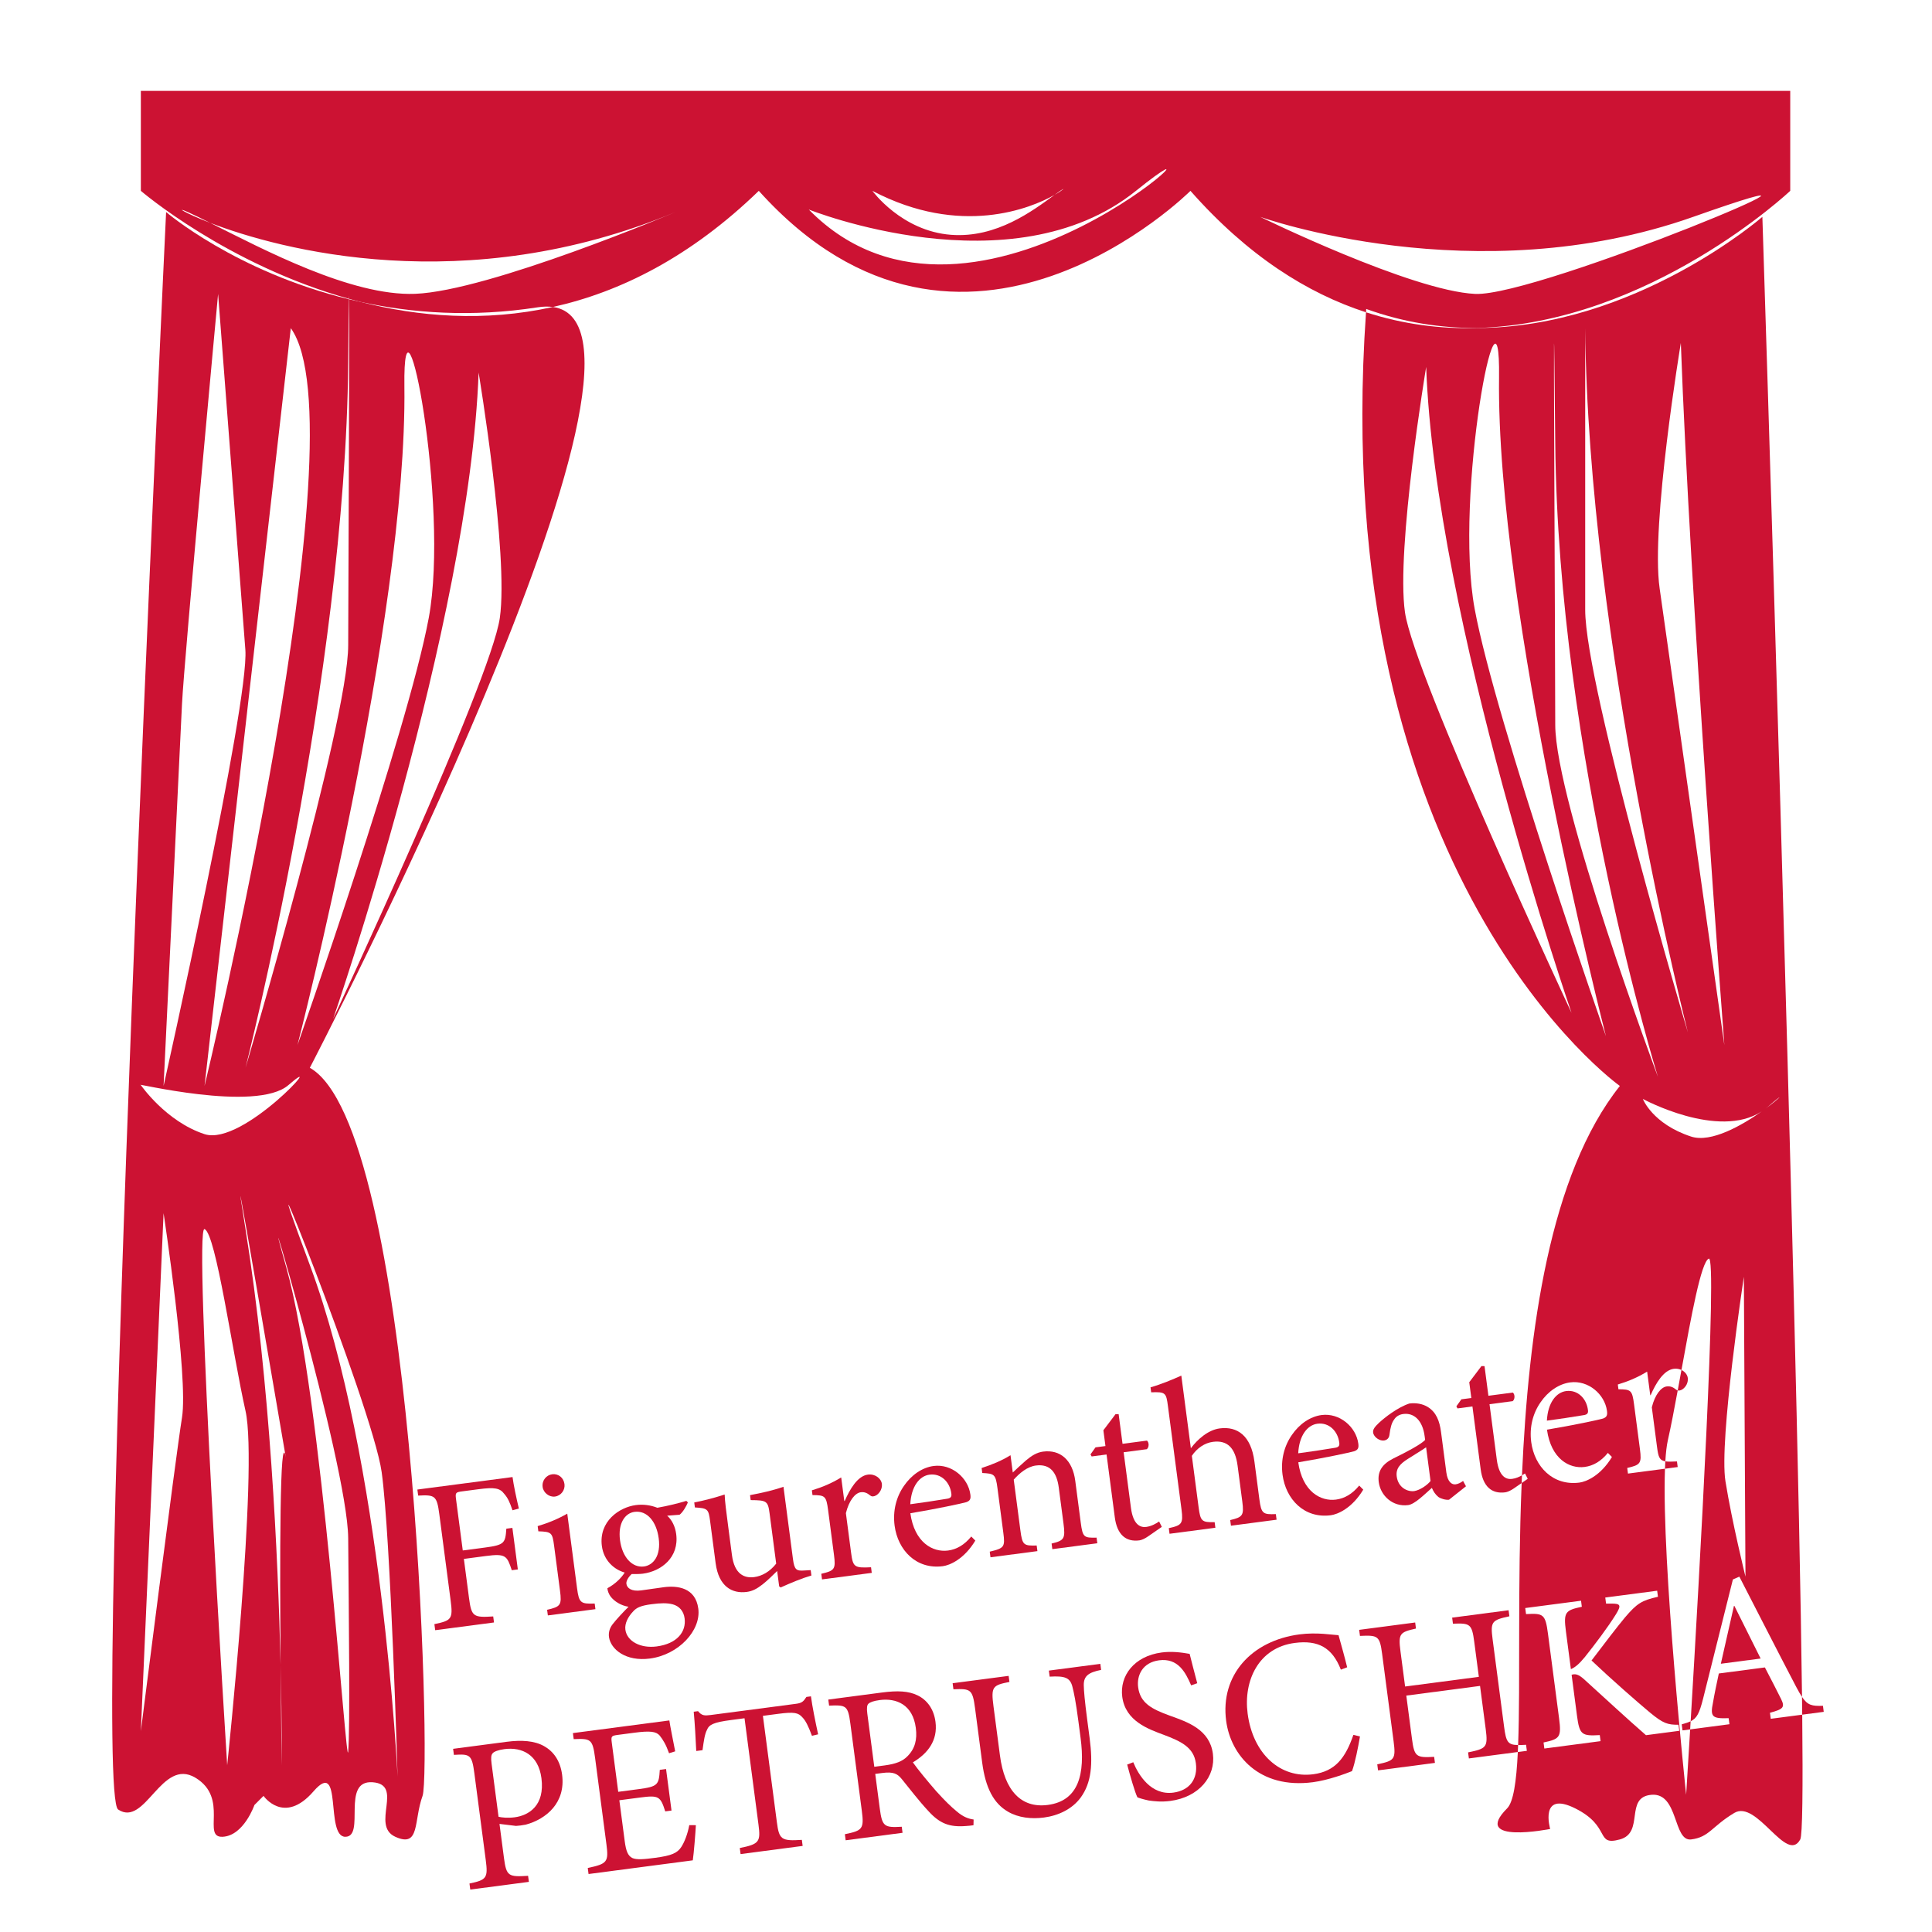 <?xml version="1.0" encoding="utf-8"?>
<!-- Generator: Adobe Illustrator 16.0.0, SVG Export Plug-In . SVG Version: 6.00 Build 0)  -->
<!DOCTYPE svg PUBLIC "-//W3C//DTD SVG 1.1//EN" "http://www.w3.org/Graphics/SVG/1.1/DTD/svg11.dtd">
<svg version="1.1" id="Ebene_1" xmlns="http://www.w3.org/2000/svg" xmlns:xlink="http://www.w3.org/1999/xlink" x="0px" y="0px"
	 width="425.2px" height="425.2px" viewBox="0 0 425.2 425.2" enable-background="new 0 0 425.2 425.2" xml:space="preserve">
<g>
	<g>
		<g>
			<path fill="#CC1233" d="M325.019,72.189C363.154,71.127,394,42.001,394,42.001v-22H31v22c0,0,18.834,16.209,45.794,23.763
				c0.021-0.94,0.036-0.872,0.045,0.013c0.83,0.232,1.667,0.456,2.512,0.671c11.295,2.463,24.438,3.439,38.982,1.187
				c1.238-0.191,2.35-0.211,3.347-0.073c14.858-3.299,30.309-11.019,45.319-25.56c45,50,95,0,95,0
				c12.608,14.29,25.746,22.557,38.635,26.728c0.018-0.247,0.029-0.487,0.047-0.734C308.982,70.996,317.174,72.206,325.019,72.189z
				 M91.333,64.667c-14.041,0.521-33.39-9.782-45.069-15.616c-5.756-2.216-7.78-3.668-4.931-2.38c1.414,0.639,3.08,1.456,4.931,2.38
				c15.121,5.823,56.047,16.937,102.402-2.38C148.667,46.671,107.6,64.064,91.333,64.667z M232.096,42.888
				c0.436-0.317,0.855-0.62,1.237-0.887C234.578,41.133,234.047,41.777,232.096,42.888c-4.782,3.477-12.738,9.542-22.757,8.793
				C198.407,50.865,192,42.001,192,42.001C211.41,52.191,226.875,45.859,232.096,42.888z M178,46.112c0,0,44.667,17.89,72-4.111
				S214.666,83.557,178,46.112z M372.666,47.721c48-16.965-34,17.612-48,16.965s-47.333-16.965-47.333-16.965
				S324.666,64.686,372.666,47.721z"/>
			<path fill="#CC1233" d="M79.352,66.447c-0.847-0.185-1.686-0.375-2.511-0.576c0.078,8.005-0.209,73.75-0.209,76.13
				c0,17-22.6,93-22.6,93s21.972-86.299,22.6-155c0.074-8.061,0.125-12.477,0.161-14.143c-24.989-6.084-40.236-19.188-40.236-19.188
				S19.999,394.243,25.999,398.243s9.5-11.5,17-7s1.338,13.227,6,13s6.994-6.992,6.994-6.992l2.006-2.008c0,0,4.5,6.5,11-1
				s2.5,10,7,10s-1-12.5,6-12s-0.5,9.5,5,12s4-3.5,6-9s-1.81-147.242-24.81-160.242c0,0,84.885-163.074,53.491-167.44
				C106.6,70.91,92.133,69.699,79.352,66.447z M45.016,239.001L64,72.223C80,94.445,45.016,239.001,45.016,239.001z M40.052,155.001
				C40.536,144.974,48,64.686,48,64.686s5.104,66.613,6,78.315s-18,96-18,96S39.568,165.028,40.052,155.001z M40.052,312.001
				c-1.448,9-9.052,69-9.052,69l5-114C36,267.001,41.5,303.001,40.052,312.001z M31,238.809c-2.193-0.762,25.391,6.149,32.477,0
				c9.28-8.054-9.945,13.58-18.461,10.796S31,238.809,31,238.809z M50,388.501c0,0-7.5-119-4.984-118s6.129,27.192,9.015,40
				S50,388.501,50,388.501z M62.902,320.761c-1.346-7.157-1.329,23.258-1.148,45.657C62.071,379.9,62,388.501,62,388.501
				s-0.147-9.844-0.246-22.083c-0.556-23.622-2.304-62.241-7.724-95.923C49.223,240.611,61.525,312.761,62.902,320.761
				c0.02,0.104,0.039,0.199,0.059,0.319C63.07,321.728,63.04,321.561,62.902,320.761z M76.631,385.501
				c-0.44,5.02-5.631-78.225-13.604-106.5s13.473,43,13.604,59.5S77.071,380.481,76.631,385.501z M84,324.001c2,14.5,3.5,67,3.5,67
				s-3.28-69.562-19.311-112.59S82,309.501,84,324.001z M65.47,230.001c0,0,24.167-93.723,23.53-145c-0.333-26.854,10,26,5.359,51
				S65.47,230.001,65.47,230.001z M110.002,136c-2,14-36.667,88.178-36.667,88.178s30-86.845,32-142.178
				C105.335,82,112.002,122,110.002,136z"/>
			<path fill="#CC1233" d="M76.839,65.776c-0.015-0.004-0.03-0.009-0.045-0.013c-0.001,0.034-0.001,0.058-0.002,0.095
				c0.017,0.004,0.033,0.008,0.049,0.013C76.84,65.835,76.84,65.81,76.839,65.776z"/>
			<path fill="#CC1233" d="M349.484,310.359c-0.277-2.481-2.195-4.553-4.812-4.209c-2.189,0.287-4.021,2.561-4.229,6.511
				c2.664-0.351,5.275-0.742,8.024-1.2C349.324,311.349,349.572,311.026,349.484,310.359z"/>
			<path fill="#CC1233" d="M389.713,378.278l-0.175-1.333c2.947-0.774,3.325-1.212,2.464-2.986c-0.863-1.775-2.151-4.221-3.58-6.986
				l-10.139,1.331c-0.479,2.242-0.931,4.335-1.287,6.415c-0.653,3.136-0.162,3.557,3.45,3.421l0.175,1.332l-8.647,1.136
				c-0.528,8.776-0.882,14.394-0.882,14.394s-5.432-51.195-4.659-71.762l-8.146,1.07l-0.163-1.237
				c2.914-0.673,3.21-1.003,2.797-4.144l-1.293-9.854c-0.412-3.141-0.676-3.299-3.439-3.324l-0.137-1.047
				c2.282-0.687,4.302-1.533,6.455-2.832l0.682,5.188l0.094-0.012c1.116-2.568,2.812-5.502,5.098-5.803
				c0.623-0.082,1.197,0.032,1.68,0.265c2.132-11.74,4.323-23.835,6.018-24.509c1.934-0.769-2.048,69.318-3.995,101.819
				c1.359-0.663,1.917-1.737,2.725-4.927l6.57-26.282l1.42-0.622c4.025,7.799,8.402,16.423,12.536,24.306
				c0.479,0.904,0.881,1.61,1.259,2.171c-1.035-87.184-8.726-325.745-8.726-325.745s-27.982,24.393-62.847,24.468
				c-7.886,0.219-16.083-0.773-24.384-3.46c-8.691,124.441,55.866,170.272,55.866,170.272
				c-15.464,19.447-20.128,53.824-21.542,85.692c0.252-0.143,0.483-0.285,0.669-0.41l0.591,1.181l-1.329,0.922
				c-0.936,22.838-0.263,44.218-0.781,57.667c0.489,0.005,1.062-0.02,1.747-0.059l0.176,1.333l-1.988,0.261
				c-0.316,6.591-0.977,11.022-2.361,12.407c-8,8,9.48,4.529,9.48,4.529s-2.48-8.529,5.52-4.529s4.319,8.332,9.819,6.832
				s0.951-9.326,6.951-9.826s4.739,10.326,8.739,9.826s4.49-2.832,9.49-5.832s11.519,11.332,14.519,5.832
				c0.491-0.9,0.598-11.074,0.434-27.458L389.713,378.278z M388.978,243.666c4.15-3.602,2.927-2.127-0.447,0.352
				C388.68,243.9,388.833,243.792,388.978,243.666z M379.742,326.001c-1.447-9,4.053-45,4.053-45l0.353,65.988
				C384.147,346.989,381.19,335.001,379.742,326.001z M387.712,244.606c-4.273,3.024-11.107,6.978-15.521,5.534
				c-8.516-2.784-10.627-8.282-10.627-8.282S378.148,250.868,387.712,244.606z M369.923,75.485
				c2,55.333,9.577,154.516,9.577,154.516s-12.243-86.516-14.243-100.516S369.923,75.485,369.923,75.485z M348.875,72.223
				c0.628,68.701,22.6,155,22.6,155s-22.6-76-22.6-93V72.223z M309.209,134.754c-2-14,4.666-54,4.666-54
				c2,55.333,32,142.178,32,142.178S311.209,148.754,309.209,134.754z M324.555,134.051c-4.641-25,5.693-77.854,5.359-51
				c-0.637,51.277,23.529,145,23.529,145S329.195,159.051,324.555,134.051z M342.283,159.49c0-17-0.628-130.701,0-62
				s22.6,139.511,22.6,139.511S342.283,176.49,342.283,159.49z M339.042,308.632c1.664-2.445,4.065-4.068,6.54-4.393
				c3.951-0.52,7.602,2.584,8.09,6.296c0.125,0.952-0.063,1.364-0.895,1.668c-0.791,0.249-6.678,1.505-12.316,2.439
				c0.897,6.467,4.96,8.645,8.291,8.207c1.904-0.25,3.613-1.248,5.113-3.091l0.894,0.898c-2.505,4.154-5.677,5.442-7.152,5.636
				c-5.854,0.769-9.905-3.541-10.612-8.919C336.563,314.09,337.372,311.03,339.042,308.632z M362.252,381.884
				c-4.209-3.66-8.676-7.817-13.622-12.301c-1.263-1.141-1.955-1.244-2.745-0.995l1.188,9.044c0.55,4.188,1.069,4.459,5.01,4.232
				l0.176,1.332l-12.376,1.625l-0.175-1.332c3.58-0.761,3.965-1.15,3.414-5.339l-2.443-18.609c-0.568-4.332-1.028-4.514-4.826-4.306
				l-0.175-1.332l12.28-1.612l0.175,1.332c-3.628,0.768-4.06,1.163-3.503,5.398l1.094,8.329c1.01-0.423,1.873-1.214,3.044-2.627
				c2.286-2.865,5.091-6.575,6.89-9.475c1.154-1.895,1.093-2.37-1.128-2.32l-1.065-0.006l-0.176-1.332l11.424-1.5l0.174,1.333
				c-3.573,0.808-4.605,1.428-7.289,4.587c-1.59,1.904-4.525,5.728-7.33,9.437c4.205,3.999,10.168,9.22,12.885,11.477
				c2.879,2.382,3.887,2.686,6.256,2.665l0.176,1.333L362.252,381.884z"/>
			<path fill="#CC1233" d="M366.807,305.131c-1.238,0.163-2.573,1.792-3.27,4.594l1.144,8.71c0.285,2.168,0.505,2.96,1.83,3.18
				c0.113-1.898,0.292-3.469,0.55-4.613c0.692-3.07,1.426-6.913,2.177-10.991c-0.108-0.028-0.209-0.072-0.3-0.142
				C368.177,305.242,367.568,305.03,366.807,305.131z"/>
			<path fill="#CC1233" d="M381.609,353.438c-0.986,4.294-1.965,8.635-2.881,12.725l8.758-1.149l-5.782-11.587L381.609,353.438z"/>
			<path fill="#CC1233" d="M108.546,355.748c-4.369,0.281-4.787,0.047-5.324-4.047l-1.131-8.614l4.902-0.644
				c4.331-0.569,4.597-0.022,5.641,3.133l1.333-0.175l-1.2-9.139l-1.332,0.175c-0.219,3.128-0.354,3.581-4.685,4.149l-4.902,0.644
				l-1.488-11.327c-0.181-1.381-0.051-1.494,1.33-1.676l3.617-0.475c3.617-0.476,4.714-0.232,5.651,1
				c0.798,0.913,1.202,1.779,1.833,3.633l1.403-0.378c-0.532-2.205-1.17-5.221-1.395-6.934l-20.942,2.75l0.175,1.333
				c3.703-0.196,4.115-0.008,4.658,4.133l2.487,18.942c0.538,4.094,0.194,4.429-3.575,5.215l0.175,1.333l12.945-1.7L108.546,355.748
				z"/>
			<path fill="#CC1233" d="M118.479,337.014c2.918,0.101,3.086,0.272,3.474,3.223l1.288,9.806c0.425,3.236,0.129,3.565-2.832,4.245
				l0.163,1.237l10.471-1.375l-0.163-1.237c-3.083,0.114-3.454-0.128-3.879-3.364l-2.156-16.421
				c-1.982,1.132-4.138,2.044-6.515,2.744L118.479,337.014z"/>
			<path fill="#CC1233" d="M122.123,329.369c1.38-0.182,2.277-1.461,2.109-2.746c-0.188-1.428-1.372-2.338-2.705-2.163
				c-1.285,0.169-2.29,1.366-2.103,2.795C119.593,328.539,120.885,329.531,122.123,329.369z"/>
			<path fill="#CC1233" d="M151.389,330.658l-0.335-0.343c-1.676,0.51-4.066,1.115-6.385,1.517c-1.48-0.581-3.107-0.803-4.726-0.591
				c-3.665,0.481-8.195,3.594-7.482,9.021c0.425,3.236,2.765,5.204,5.025,5.827c-0.636,1.052-1.997,2.489-3.807,3.453
				c0.015,0.482,0.265,1.273,0.786,1.931c0.75,0.918,2.083,1.856,3.866,2.154c-1.03,1.007-2.686,2.774-3.512,3.852
				c-0.621,0.807-0.931,1.768-0.793,2.814c0.404,2.707,3.713,5.42,8.997,4.726c6.331-0.831,11.292-6.179,10.661-10.986
				c-0.612-4.664-4.64-5.104-7.591-4.716c-1.571,0.206-3.278,0.479-4.992,0.704c-2.142,0.281-3.117-0.511-3.242-1.463
				c-0.087-0.666,0.562-1.623,1.171-2.14c0.774-0.004,1.649,0.026,2.458-0.08c4.046-0.531,8.004-3.568,7.33-8.709
				c-0.225-1.713-0.942-3.12-1.984-4.049l2.732-0.213C150.271,332.839,151.061,331.477,151.389,330.658z M139.337,354.657
				c0.757-0.873,1.767-1.298,4.051-1.598c1.999-0.263,3.398-0.301,4.65,0.02c1.455,0.391,2.42,1.473,2.633,3.092
				c0.388,2.951-1.638,5.589-6.16,6.183c-3.522,0.463-6.539-1.126-6.876-3.696C137.455,357.277,138.231,355.819,139.337,354.657z
				 M141.765,344.752c-2.665,0.351-4.824-2.078-5.311-5.79c-0.488-3.713,1.106-5.955,3.201-6.229
				c2.713-0.356,4.823,2.077,5.317,5.838C145.465,342.33,143.853,344.43,141.765,344.752z"/>
			<path fill="#CC1233" d="M165.987,347.091c-2.142,0.281-4.338-0.591-4.895-4.828l-0.837-6.377
				c-0.425-3.237-0.719-5.475-0.77-6.969c-2.229,0.729-4.476,1.314-6.694,1.751l0.144,1.095c2.782,0.167,2.998,0.333,3.341,2.95
				l1.225,9.329c0.675,5.14,3.645,6.735,6.833,6.316c1.285-0.169,2.234-0.682,3.508-1.671c1.227-0.983,2.208-1.985,3.197-2.938
				l0.443,3.379l0.323,0.248c2.286-1.026,4.625-2.012,6.771-2.632l-0.156-1.189l-1.346,0.079c-1.821,0.142-2.246-0.142-2.558-2.521
				l-2.088-15.897c-2.454,0.855-4.904,1.371-7.36,1.839l0.144,1.095c3.489,0.026,3.799,0.179,4.156,2.892l1.457,11.09
				C169.415,345.915,167.701,346.866,165.987,347.091z"/>
			<path fill="#CC1233" d="M191.7,344.926c-3.703,0.195-3.978-0.06-4.39-3.2l-1.144-8.711c0.697-2.802,2.032-4.431,3.27-4.594
				c0.761-0.1,1.37,0.112,2.13,0.738c0.323,0.248,0.757,0.239,1.297-0.073c0.848-0.548,1.342-1.58,1.217-2.533
				c-0.15-1.142-1.455-2.229-3.073-2.017c-2.284,0.3-3.981,3.234-5.097,5.802l-0.095,0.013l-0.681-5.188
				c-2.153,1.3-4.173,2.146-6.455,2.833l0.137,1.047c2.763,0.024,3.026,0.184,3.439,3.324l1.293,9.853
				c0.413,3.142,0.117,3.471-2.797,4.144l0.163,1.238l10.947-1.438L191.7,344.926z"/>
			<path fill="#CC1233" d="M213.565,328.933c-0.487-3.712-4.139-6.815-8.089-6.296c-2.475,0.324-4.876,1.947-6.541,4.393
				c-1.67,2.398-2.479,5.458-2.047,8.742c0.706,5.378,4.758,9.688,10.612,8.919c1.476-0.193,4.647-1.481,7.152-5.636l-0.894-0.898
				c-1.5,1.843-3.209,2.841-5.113,3.091c-3.332,0.438-7.394-1.74-8.292-8.207c5.639-0.935,11.525-2.19,12.316-2.439
				C213.502,330.297,213.69,329.886,213.565,328.933z M208.361,329.858c-2.749,0.457-5.36,0.85-8.025,1.199
				c0.207-3.949,2.039-6.223,4.229-6.51c2.618-0.344,4.536,1.728,4.813,4.209C209.465,329.424,209.217,329.746,208.361,329.858z"/>
			<path fill="#CC1233" d="M231.438,339.707l0.163,1.237l9.899-1.3l-0.163-1.237c-2.797,0.077-3.061-0.083-3.484-3.318l-1.207-9.187
				c-0.605-4.617-3.33-6.922-7.09-6.428c-1.381,0.181-2.543,0.914-3.763,1.946c-1.084,0.965-2.037,1.816-2.896,2.655l-0.5-3.808
				c-1.969,1.227-4.131,2.092-6.359,2.82l0.144,1.096c2.633,0.138,2.937,0.242,3.337,3.289l1.294,9.853
				c0.413,3.141,0.206,3.41-2.987,4.168l0.162,1.238l10.329-1.356l-0.163-1.237c-2.846,0.083-3.156-0.07-3.58-3.307l-1.469-11.185
				c1.265-1.425,2.965-2.859,4.869-3.109c3.188-0.418,4.611,1.573,5.043,4.857l1.044,7.948
				C234.492,338.629,234.209,339.053,231.438,339.707z"/>
			<path fill="#CC1233" d="M250.76,339.01c0.429-0.056,1.165-0.347,1.918-0.881l3.018-2.092l-0.592-1.181
				c-0.621,0.42-1.654,1.04-2.844,1.196s-2.854-0.352-3.36-4.206l-1.606-12.232l5.093-0.668c0.527-0.408,0.532-1.475,0.042-1.895
				l-5.379,0.706l-0.855-6.521l-0.68-0.008l-2.681,3.549l0.456,3.474l-2.189,0.287l-1.104,1.549l0.253,0.451l3.284-0.431
				l1.818,13.85C245.846,337.719,247.762,339.403,250.76,339.01z"/>
			<path fill="#CC1233" d="M266.938,317.325c3.189-0.418,4.922,1.339,5.434,5.242l1.037,7.9c0.406,3.094,0.063,3.43-2.66,4.077
				l0.163,1.238l10.042-1.319l-0.162-1.237c-2.839,0.131-3.209-0.111-3.622-3.252l-1.094-8.33c-0.75-5.711-3.782-7.782-7.637-7.276
				c-2.57,0.338-4.909,2.438-6.351,4.368l-2.1-15.991c-1.781,0.814-4.537,1.951-6.777,2.584l0.144,1.096
				c3.179-0.127,3.306,0.098,3.698,3.096l2.981,22.704c0.413,3.141,0.021,3.482-2.802,4.096l0.162,1.237l10.09-1.325l-0.162-1.237
				c-2.846,0.083-3.127-0.219-3.527-3.265l-1.488-11.327C263.439,318.704,265.129,317.563,266.938,317.325z"/>
			<path fill="#CC1233" d="M298.942,317.722c-0.487-3.712-4.139-6.814-8.089-6.297c-2.476,0.326-4.877,1.948-6.541,4.394
				c-1.67,2.399-2.479,5.458-2.047,8.742c0.706,5.378,4.758,9.688,10.611,8.919c1.477-0.193,4.648-1.481,7.152-5.636l-0.893-0.898
				c-1.501,1.843-3.21,2.841-5.113,3.091c-3.332,0.438-7.395-1.74-8.292-8.207c5.639-0.935,11.525-2.19,12.316-2.439
				C298.879,319.086,299.067,318.675,298.942,317.722z M293.738,318.647c-2.748,0.457-5.359,0.85-8.025,1.199
				c0.207-3.949,2.039-6.223,4.229-6.51c2.618-0.344,4.535,1.728,4.813,4.209C294.843,318.213,294.595,318.535,293.738,318.647z"/>
			<path fill="#CC1233" d="M303.44,326.186c0.394,2.999,3.095,5.501,6.474,5.057c1.428-0.188,3.481-2.248,5.217-3.783
				c0.344,0.778,0.717,1.406,1.424,1.991c0.586,0.408,1.642,0.705,2.355,0.611l3.727-2.959l-0.639-1.175
				c-0.438,0.348-1.072,0.674-1.645,0.749c-0.809,0.105-1.76-0.496-2.041-2.638l-1.162-8.853c-0.324-2.475-1.057-4.363-2.904-5.525
				c-1.16-0.72-2.644-0.961-4.072-0.773c-2.644,0.881-5.494,3.143-6.701,4.27c-0.816,0.785-1.367,1.389-1.273,2.104
				c0.145,1.095,1.507,1.885,2.363,1.772c0.666-0.088,1.146-0.489,1.236-1.276c0.188-1.525,0.479-2.629,1.016-3.328
				c0.401-0.635,1.064-1.108,2.018-1.233c2.379-0.312,4.254,1.426,4.703,4.853l0.113,0.857c-0.936,0.994-4.24,2.735-6.971,4.062
				C304.178,322.215,303.135,323.854,303.44,326.186z M309.84,321.085c0.937-0.607,3.09-1.907,4.021-2.562l0.976,7.426
				c-0.792,0.976-2.352,2.004-3.583,2.213c-1.476,0.193-3.535-0.745-3.86-3.221C307.168,323.228,308.096,322.186,309.84,321.085z"/>
			<path fill="#CC1233" d="M332.783,325.479c-1.189,0.156-2.854-0.352-3.36-4.206l-1.606-12.232l5.093-0.669
				c0.527-0.408,0.532-1.475,0.042-1.895l-5.379,0.707l-0.855-6.521l-0.68-0.008l-2.681,3.548l0.456,3.475l-2.189,0.287
				l-1.104,1.549l0.253,0.451l3.284-0.432l1.818,13.851c0.494,3.761,2.41,5.445,5.408,5.052c0.429-0.057,1.165-0.347,1.918-0.881
				l1.688-1.17c0.022-0.564,0.044-1.127,0.069-1.692C334.366,325.03,333.618,325.37,332.783,325.479z"/>
			<path fill="#CC1233" d="M370.234,305.796c0.848-0.548,1.342-1.581,1.217-2.533c-0.093-0.702-0.623-1.381-1.393-1.753
				c-0.275,1.516-0.55,3.022-0.821,4.5C369.514,306.082,369.846,306.021,370.234,305.796z"/>
			<path fill="#CC1233" d="M369.07,321.635c-1.147,0.061-1.965,0.077-2.56-0.021c-0.03,0.518-0.057,1.06-0.078,1.625l2.8-0.367
				L369.07,321.635z"/>
			<path fill="#CC1233" d="M119.736,384.292c-2.091-1.178-4.879-1.393-8.258-0.949l-11.756,1.544l0.175,1.332
				c3.554-0.224,3.959-0.084,4.509,4.104l2.5,19.038c0.519,3.95,0.188,4.382-3.583,5.167l0.175,1.333l12.899-1.694l-0.175-1.332
				c-4.321,0.276-4.781,0.095-5.312-3.95l-0.981-7.474l3.641,0.442c0.53-0.021,1.435-0.141,2.142-0.281
				c4.536-1.226,8.806-4.836,8-10.976C123.298,387.454,121.773,385.429,119.736,384.292z M113.271,399.956
				c-1.571,0.206-2.899,0.042-3.55-0.115l-1.531-11.661c-0.175-1.333-0.107-1.923,0.23-2.306c0.289-0.377,1.257-0.746,2.59-0.921
				c3.903-0.513,7.475,1.246,8.149,6.386C119.954,397.385,116.365,399.55,113.271,399.956z"/>
			<path fill="#CC1233" d="M149.953,406.469c-0.885,1.374-2.167,1.931-5.785,2.406c-2.38,0.312-4.052,0.483-5.031,0.031
				c-0.938-0.507-1.354-1.47-1.648-3.706l-1.181-8.996l4.521-0.594c4.141-0.544,4.512-0.301,5.58,3.044l1.38-0.182l-1.2-9.138
				l-1.38,0.181c-0.2,3.271-0.388,3.684-4.671,4.246l-4.474,0.588l-1.418-10.806c-0.188-1.428-0.105-1.535,1.37-1.729l3.618-0.476
				c3.427-0.449,4.755-0.285,5.553,0.626c0.756,0.967,1.37,1.951,2.061,3.895l1.349-0.42c-0.461-2.408-1.125-5.614-1.281-6.803
				l-21.228,2.787l0.175,1.332c3.757-0.154,4.156-0.061,4.719,4.223l2.487,18.942c0.506,3.855,0.176,4.286-4.112,5.188l0.175,1.332
				l22.941-3.013c0.234-1.531,0.599-6.131,0.679-7.738l-1.453-0.003C151.328,403.674,150.636,405.41,149.953,406.469z"/>
			<path fill="#CC1233" d="M177.474,373.466c-0.643,1.004-0.986,1.341-2.271,1.51l-18.8,2.469c-1.333,0.175-1.964,0.16-2.774-0.848
				l-0.952,0.125c0.249,2.631,0.417,5.757,0.554,8.643l1.38-0.182c0.296-2.168,0.502-3.551,0.967-4.436
				c0.475-1.176,1.376-1.682,5.327-2.2l2.951-0.388l3.075,23.417c0.494,3.76,0.176,4.286-4.118,5.141l0.175,1.333l13.66-1.794
				l-0.175-1.332c-4.559,0.308-5.002-0.119-5.496-3.879l-3.075-23.417l3.379-0.443c3.57-0.469,4.423-0.242,5.334,0.801
				c0.671,0.686,1.255,1.819,2.079,4.035l1.361-0.324c-0.601-2.729-1.294-6.172-1.582-8.362L177.474,373.466z"/>
			<path fill="#CC1233" d="M206.049,394.213c-1.709-1.954-4.127-4.881-5.142-6.346c3.322-1.985,5.513-4.839,4.976-8.933
				c-0.375-2.855-1.894-4.835-3.959-5.822c-1.965-0.952-4.354-1.074-7.828-0.618l-11.804,1.551l0.175,1.332
				c3.757-0.154,4.156-0.062,4.687,3.984l2.513,19.133c0.531,4.046,0.14,4.388-3.725,5.186l0.175,1.333l12.518-1.644l-0.175-1.333
				c-3.845,0.215-4.311-0.015-4.842-4.062l-0.994-7.567l1.523-0.2c2.475-0.325,3.359,0.141,4.343,1.367
				c1.734,2.146,3.835,4.87,5.807,6.984c2.548,2.812,4.685,3.597,8.279,3.318c0.578-0.027,1.101-0.097,1.671-0.172l0.028-1.262
				c-1.084-0.148-2.248-0.527-3.72-1.787C209.249,397.569,208.087,396.463,206.049,394.213z M194.7,388.537l-2.284,0.3
				l-1.538-11.708c-0.168-1.285-0.053-1.882,0.249-2.163c0.343-0.336,1.127-0.632,2.508-0.813c3.617-0.475,7.247,0.985,7.921,6.125
				c0.337,2.57-0.174,4.575-1.843,6.246C198.648,387.631,197.128,388.218,194.7,388.537z"/>
			<path fill="#CC1233" d="M242.34,367.515l-0.176-1.332l-11.328,1.487l0.176,1.332c3.362-0.199,4.438,0.241,4.967,2.059
				c0.384,1.451,0.789,3.432,1.364,7.811l0.475,3.617c1.031,7.854-0.36,13.846-7.214,14.746c-5.902,0.775-9.523-3.204-10.529-10.867
				l-1.426-10.853c-0.562-4.283-0.219-4.618,3.51-5.35l-0.175-1.332l-12.327,1.618l0.175,1.332c3.804-0.16,4.21-0.021,4.772,4.263
				l1.562,11.9c0.731,5.568,2.532,8.963,5.676,10.777c2.307,1.343,5.154,1.646,7.915,1.284c3.142-0.413,6.199-1.831,8.089-4.402
				c2.379-3.266,2.705-7.424,1.967-13.04l-0.519-3.95c-0.575-4.38-0.749-6.438-0.774-7.742
				C238.501,368.89,239.508,368.08,242.34,367.515z"/>
			<path fill="#CC1233" d="M257.457,377.586c-4.016-1.459-6.514-2.776-6.97-6.252c-0.337-2.569,0.931-5.446,4.597-5.928
				c4.141-0.544,5.809,2.577,7.065,5.511l1.343-0.467c-0.774-2.948-1.256-4.773-1.672-6.463c-1.883-0.332-3.951-0.594-6.141-0.307
				c-6.14,0.807-9.292,5.19-8.691,9.76c0.705,5.378,5.824,7.127,9.084,8.346c3.819,1.435,6.656,2.756,7.119,6.278
				c0.455,3.475-1.393,5.993-4.963,6.462c-4.902,0.644-7.675-3.882-8.817-6.686l-1.337,0.514c0.586,2.248,1.742,6.26,2.254,7.21
				c0.459,0.182,1.217,0.421,2.464,0.692c1.233,0.177,2.807,0.357,4.758,0.102c6.33-0.831,10.042-5.386,9.386-10.383
				C266.234,380.645,261.42,379.002,257.457,377.586z"/>
			<path fill="#CC1233" d="M289.021,390.483c-7.234,0.95-13.27-4.455-14.438-13.356c-0.95-7.233,2.404-14.501,10.354-15.544
				c5.14-0.675,8.265,0.997,10.164,5.879l1.385-0.521c-0.623-2.532-1.159-4.399-1.896-7.062c-1.364-0.063-4.738-0.686-8.594-0.18
				c-10.613,1.394-17.455,9.022-16.143,19.018c0.993,7.566,7.256,15.072,19.107,13.516c3.427-0.45,7.3-1.927,8.589-2.435
				c0.65-1.683,1.378-5.361,1.757-7.639l-1.449-0.343C296.103,386.891,293.876,389.846,289.021,390.483z"/>
			<path fill="#CC1233" d="M331.025,380.029l-2.524-19.229c-0.519-3.95-0.169-4.238,3.69-5.084l-0.176-1.333l-12.422,1.632
				l0.175,1.332c3.757-0.154,4.168,0.034,4.687,3.984l1.013,7.71l-16.229,2.131l-1.013-7.71c-0.519-3.95-0.169-4.238,3.404-5.047
				l-0.175-1.332l-12.328,1.619l0.176,1.332c3.946-0.18,4.352-0.04,4.877,3.959l2.525,19.229c0.524,3.998,0.176,4.286-3.596,5.072
				l0.176,1.332l12.518-1.644l-0.175-1.333c-3.94,0.228-4.358-0.009-4.878-3.959l-1.25-9.519l16.23-2.131l1.25,9.519
				c0.525,3.998,0.127,4.292-3.881,5.109l0.176,1.332l10.768-1.414c0.023-0.499,0.046-1.011,0.065-1.535
				C331.819,384.029,331.458,383.323,331.025,380.029z"/>
			<path fill="#CC1233" d="M401.373,376.747l-0.175-1.332c-2.403,0.092-3.361-0.098-4.607-1.949c0.016,1.335,0.03,2.642,0.043,3.903
				L401.373,376.747z"/>
			<path fill="#CC1233" d="M370.119,379.496l0.174,1.332l1.681-0.221c0.035-0.581,0.071-1.179,0.107-1.787
				C371.562,379.073,370.932,379.269,370.119,379.496z"/>
		</g>
	</g>
</g>
</svg>
